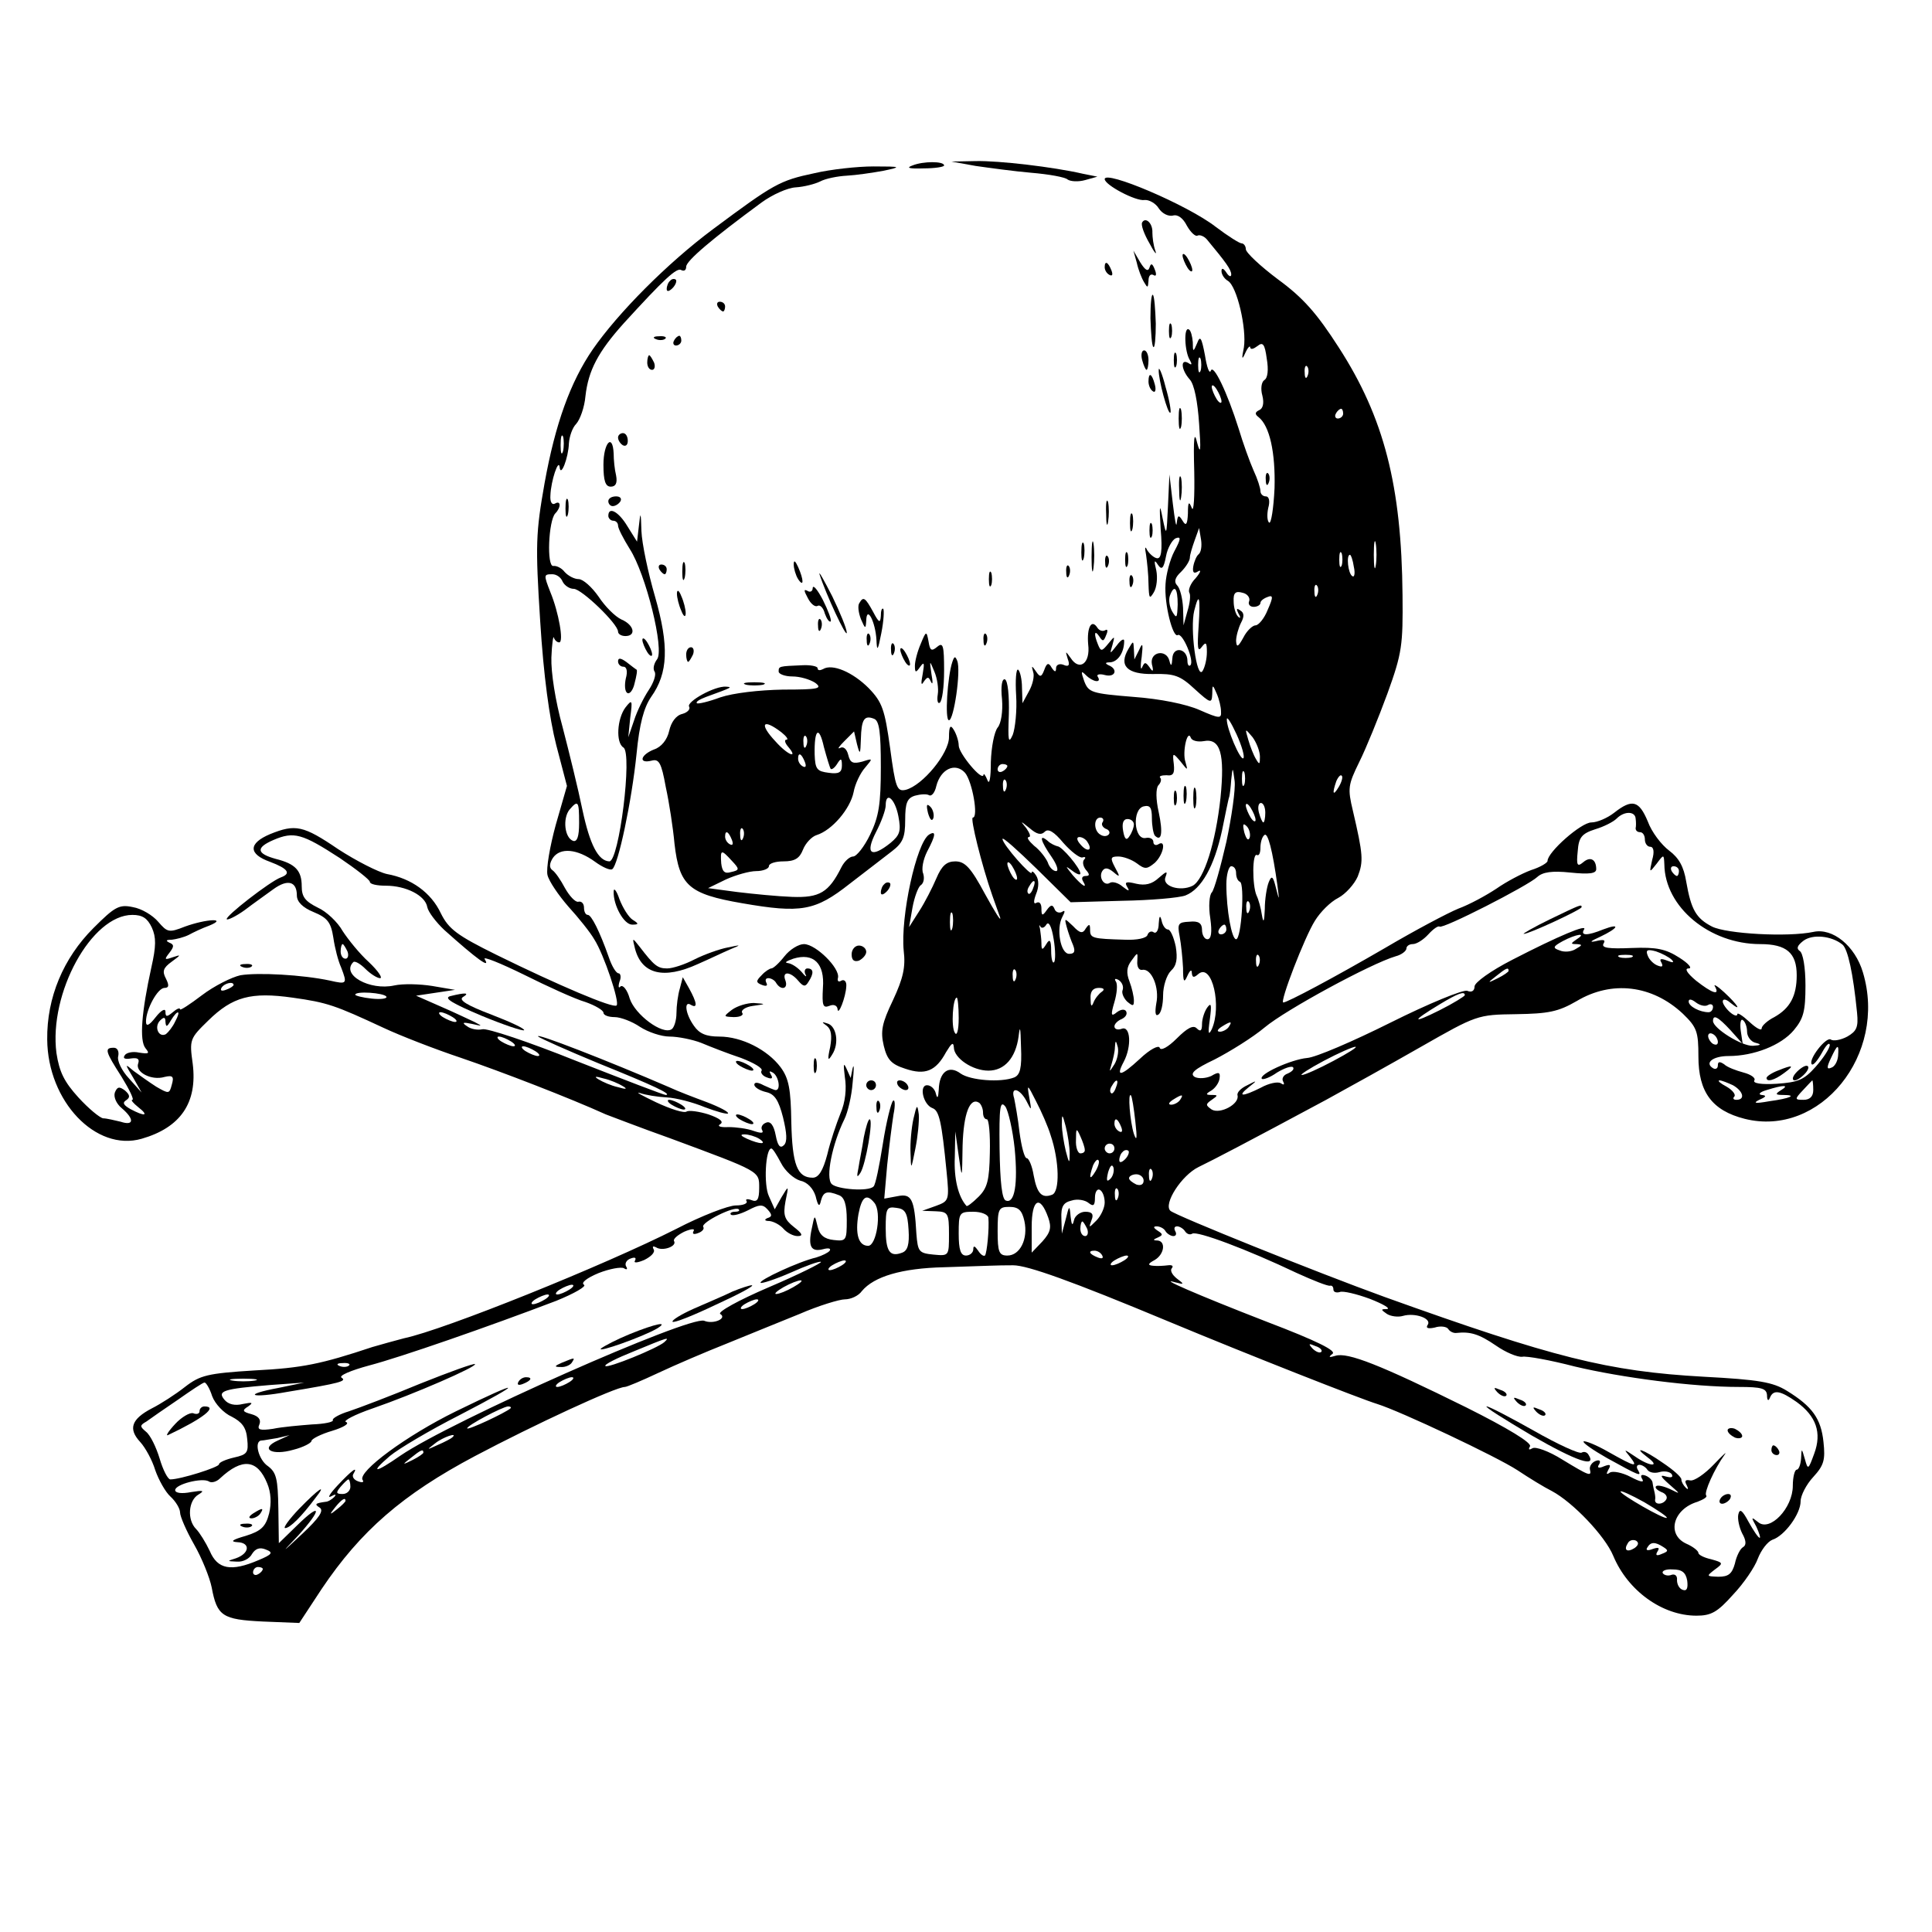 <?xml version="1.0" standalone="no"?>
<!DOCTYPE svg PUBLIC "-//W3C//DTD SVG 20010904//EN"
 "http://www.w3.org/TR/2001/REC-SVG-20010904/DTD/svg10.dtd">
<svg version="1.0" xmlns="http://www.w3.org/2000/svg"
 width="397pt" height="397pt" viewBox="0 0 397 397"
 preserveAspectRatio="xMidYMid meet">

<g transform="translate(0,397) scale(0.1,-0.1)"
fill="#000000" stroke="none">
<path d="M1875 3630 c-14 -5 -7 -7 23 -6 23 0 42 3 42 6 0 9 -43 9 -65 0z"/>
<path d="M2005 3629 c28 -4 79 -11 114 -14 36 -3 70 -9 75 -14 6 -4 22 -5 36
-1 l25 7 -30 6 c-61 14 -172 27 -220 26 l-50 -1 50 -9z"/>
<path d="M1673 3614 c-71 -15 -83 -22 -208 -115 -94 -70 -195 -172 -247 -247
-46 -67 -77 -153 -99 -275 -18 -102 -19 -126 -9 -283 7 -113 19 -200 33 -255
l22 -84 -23 -80 c-12 -44 -20 -90 -17 -103 3 -13 23 -42 43 -65 21 -23 45 -53
53 -67 20 -31 53 -130 46 -136 -6 -7 -121 42 -247 104 -81 40 -98 53 -114 85
-20 43 -61 72 -111 81 -18 4 -63 27 -100 51 -72 49 -88 52 -140 31 -45 -19
-45 -41 0 -57 37 -14 44 -24 22 -32 -22 -8 -116 -81 -111 -86 2 -2 19 6 37 19
17 13 44 32 59 43 29 21 48 16 48 -13 0 -13 12 -25 34 -34 29 -12 36 -21 41
-53 3 -21 10 -48 16 -61 13 -34 12 -35 -23 -27 -56 12 -148 17 -184 11 -18 -4
-54 -22 -79 -41 -25 -19 -45 -32 -45 -29 0 4 -7 1 -15 -6 -12 -10 -15 -10 -15
1 0 8 -9 3 -20 -11 -14 -18 -20 -20 -20 -9 0 25 24 69 38 69 9 0 10 5 3 19 -8
15 -6 22 12 35 19 14 20 15 2 9 -17 -6 -18 -5 -7 9 10 13 10 17 0 21 -8 4 -7
6 5 6 9 1 25 5 35 10 9 5 28 14 42 19 39 16 -6 14 -50 -2 -33 -13 -36 -12 -55
10 -11 13 -34 27 -52 30 -28 6 -37 1 -81 -43 -62 -62 -96 -143 -95 -229 1
-127 100 -231 194 -204 80 23 115 74 105 154 -7 50 -6 52 32 89 50 49 88 59
173 47 72 -10 88 -16 187 -62 34 -16 106 -44 160 -62 82 -28 222 -82 297 -116
11 -4 70 -27 132 -49 186 -69 183 -67 183 -102 0 -24 -4 -30 -16 -25 -8 3 -13
2 -10 -2 3 -5 -7 -9 -22 -9 -15 0 -70 -21 -122 -48 -148 -75 -478 -208 -560
-225 -19 -5 -48 -13 -65 -18 -105 -35 -144 -43 -241 -48 -98 -6 -113 -10 -144
-34 -19 -15 -50 -35 -68 -44 -42 -22 -49 -42 -24 -69 11 -12 25 -38 31 -58 7
-20 21 -45 31 -54 11 -10 20 -25 20 -33 0 -8 13 -38 29 -66 16 -28 32 -68 36
-88 11 -59 22 -66 105 -70 l75 -3 46 70 c80 119 166 194 315 273 121 64 289
142 308 142 4 0 35 13 69 29 34 16 97 43 140 60 42 17 110 45 150 61 39 17 82
30 93 30 12 0 28 7 35 17 25 30 82 47 169 49 96 3 105 4 142 4 29 0 119 -32
318 -115 168 -70 397 -160 430 -170 48 -15 245 -108 288 -136 24 -16 55 -35
71 -43 43 -23 109 -92 126 -133 30 -72 101 -123 171 -123 30 0 43 7 75 43 22
23 45 57 51 74 7 18 20 35 30 39 25 8 58 53 58 79 0 12 12 35 26 50 22 24 25
35 21 72 -5 48 -23 73 -75 105 -29 18 -58 23 -171 29 -197 11 -308 39 -656
164 -138 50 -429 167 -440 177 -15 14 23 73 58 90 31 15 100 51 262 138 44 24
132 73 195 109 114 65 116 66 195 67 67 1 87 5 125 27 72 43 155 33 218 -26
29 -28 32 -37 32 -88 0 -73 28 -111 95 -128 155 -39 294 132 243 301 -16 54
-62 92 -102 83 -52 -11 -178 -4 -208 11 -33 17 -43 35 -53 92 -5 31 -15 49
-35 64 -16 12 -36 38 -44 60 -18 43 -32 47 -69 18 -14 -11 -35 -20 -47 -20
-21 0 -90 -61 -90 -79 0 -4 -15 -13 -34 -19 -19 -7 -51 -24 -71 -38 -21 -14
-56 -33 -78 -41 -22 -9 -90 -45 -151 -81 -105 -61 -201 -112 -209 -112 -8 0
44 135 65 168 11 18 32 39 48 47 15 8 33 28 40 44 12 31 11 45 -10 135 -11 46
-10 53 13 100 14 28 40 92 58 141 30 83 32 99 31 202 -2 225 -38 365 -131 509
-45 70 -73 102 -125 140 -36 27 -66 55 -66 62 0 6 -4 12 -9 12 -4 0 -28 15
-53 34 -58 45 -228 117 -228 98 0 -12 64 -46 82 -43 9 1 23 -7 29 -17 7 -11
20 -17 29 -15 10 3 21 -5 29 -21 8 -14 18 -23 22 -20 4 2 13 -1 19 -8 39 -47
50 -62 50 -72 0 -6 -5 -4 -10 4 -6 9 -10 10 -10 3 0 -7 6 -16 13 -20 19 -11
39 -99 33 -137 -5 -24 -4 -27 3 -11 5 11 10 16 10 11 1 -5 7 -3 15 3 11 9 15
4 19 -26 4 -23 2 -40 -5 -44 -6 -4 -8 -18 -4 -32 4 -16 1 -27 -7 -30 -8 -4 -9
-8 -1 -14 23 -18 35 -73 33 -146 -2 -42 -7 -73 -11 -71 -4 3 -5 16 -2 30 4 14
2 24 -5 24 -6 0 -11 5 -11 11 0 6 -6 25 -14 42 -8 18 -22 57 -31 87 -23 73
-52 134 -57 118 -3 -7 -8 7 -12 32 -7 37 -10 41 -16 25 -8 -19 -9 -19 -9 2 -1
12 -4 24 -8 26 -11 7 -9 -46 2 -63 5 -9 4 -11 -3 -6 -17 10 -15 -14 3 -34 9
-10 16 -45 19 -91 4 -55 3 -65 -4 -39 -6 26 -8 11 -6 -59 1 -52 -1 -85 -5 -75
-6 15 -8 13 -8 -11 -1 -23 -4 -27 -11 -15 -8 13 -10 12 -12 -5 -1 -11 -4 7 -8
40 l-7 60 -3 -65 c-3 -62 -3 -63 -11 -25 -6 32 -7 28 -4 -22 4 -46 1 -62 -8
-60 -6 1 -15 9 -20 17 -4 9 -5 5 -2 -10 2 -14 5 -41 5 -60 1 -30 2 -32 11 -17
6 10 8 30 5 45 -5 20 -4 23 3 12 8 -12 12 -9 17 17 3 17 13 34 20 37 11 4 11
-1 -3 -27 -9 -17 -17 -48 -18 -67 -3 -41 15 -111 25 -105 10 6 35 -54 26 -62
-3 -3 -6 1 -6 9 0 26 -30 31 -31 5 -1 -16 -3 -17 -6 -5 -6 25 -41 19 -36 -7 4
-15 2 -17 -5 -6 -8 11 -10 11 -15 0 -3 -8 -4 2 -1 21 3 27 2 31 -5 15 l-10
-20 -1 20 c-1 19 -1 19 -11 2 -21 -35 -3 -53 51 -52 43 1 55 -3 85 -31 33 -30
35 -30 36 -10 0 20 1 20 9 1 5 -11 9 -28 9 -37 1 -15 -3 -15 -44 3 -27 12 -81
23 -136 27 -86 7 -92 9 -101 32 -7 20 -7 23 3 13 15 -15 33 -17 25 -4 -4 5 3
7 14 4 22 -6 28 12 8 20 -8 4 -7 6 3 6 16 1 29 20 29 44 0 6 -7 2 -15 -9 -15
-19 -15 -19 -9 1 5 19 5 19 -9 2 -13 -16 -15 -16 -21 -1 -9 22 -7 31 3 16 7
-11 9 -10 14 3 4 9 3 13 -2 10 -5 -3 -12 -1 -16 5 -12 19 -22 1 -19 -34 5 -39
-18 -56 -36 -28 -11 15 -11 15 -6 -2 5 -13 2 -17 -9 -12 -8 3 -15 0 -15 -7 0
-9 -3 -8 -9 1 -6 11 -10 10 -15 -4 -6 -16 -9 -16 -17 -4 -9 13 -10 13 -6 -1 3
-8 -1 -26 -9 -40 l-13 -24 -1 32 c0 17 -4 34 -8 37 -4 2 -6 -21 -4 -53 2 -31
-2 -68 -7 -81 -9 -20 -10 -12 -8 42 1 38 -2 69 -8 72 -6 2 -9 -14 -6 -41 2
-25 -2 -50 -9 -58 -7 -9 -13 -40 -14 -71 0 -33 -3 -48 -7 -37 -4 10 -8 15 -8
11 -2 -15 -51 44 -51 60 0 9 -5 24 -10 32 -7 12 -10 8 -10 -15 0 -33 -54 -99
-89 -108 -18 -4 -21 4 -32 86 -11 79 -16 94 -44 123 -33 33 -75 51 -94 39 -6
-3 -11 -3 -11 2 0 4 -15 7 -32 6 -48 -2 -48 -2 -48 -13 0 -5 13 -10 28 -10 16
0 36 -6 47 -13 16 -12 7 -14 -66 -14 -50 -1 -102 -7 -129 -16 -24 -9 -46 -14
-48 -12 -3 3 6 8 19 13 55 20 54 20 41 21 -23 2 -82 -31 -76 -41 3 -5 -3 -12
-14 -15 -13 -3 -23 -17 -27 -35 -4 -18 -16 -33 -31 -38 -28 -11 -33 -30 -5
-23 15 4 20 -4 29 -54 7 -32 15 -84 18 -117 10 -86 29 -103 139 -122 121 -21
150 -16 221 40 33 25 71 55 87 67 22 17 27 28 27 64 0 35 4 45 20 50 11 3 24
4 29 1 5 -3 12 5 15 19 9 35 39 49 59 27 15 -18 28 -92 16 -92 -6 0 18 -97 40
-160 5 -14 12 -34 16 -45 3 -11 -10 10 -31 48 -29 54 -41 67 -61 67 -18 0 -28
-9 -39 -35 -8 -19 -24 -50 -35 -67 l-21 -33 7 40 c4 22 12 43 17 46 6 4 8 14
5 24 -4 9 0 29 8 45 18 34 19 44 4 35 -26 -17 -59 -169 -52 -239 4 -33 -1 -56
-22 -101 -23 -48 -26 -64 -19 -94 7 -29 16 -38 44 -47 41 -14 63 -5 84 34 11
18 15 22 16 10 0 -22 38 -48 71 -48 33 0 56 26 62 70 3 25 4 19 5 -21 2 -44
-2 -58 -14 -63 -28 -11 -90 -6 -110 8 -24 18 -44 4 -45 -33 -1 -17 -3 -20 -6
-8 -2 9 -10 17 -18 17 -17 0 -8 -40 11 -47 14 -5 19 -28 29 -130 6 -60 5 -61
-22 -71 l-28 -10 28 -1 c25 -1 27 -4 27 -47 0 -45 0 -45 -32 -42 -30 3 -32 6
-35 43 -4 72 -10 83 -39 77 l-27 -5 6 69 c4 38 10 85 13 104 4 19 3 32 -1 28
-4 -4 -14 -44 -21 -89 -7 -44 -15 -84 -19 -87 -10 -11 -75 -6 -86 5 -13 13 1
82 26 133 7 14 15 48 17 75 3 28 3 41 0 30 l-4 -20 -9 20 c-6 13 -6 7 -3 -18
4 -24 1 -52 -9 -75 -8 -20 -21 -58 -27 -84 -9 -34 -18 -48 -30 -48 -32 0 -42
27 -44 114 -1 68 -5 90 -22 113 -27 36 -80 63 -126 63 -27 0 -41 6 -52 22 -18
25 -21 53 -6 43 14 -8 12 5 -4 34 l-13 23 -6 -23 c-4 -13 -7 -36 -7 -51 0 -15
-5 -30 -10 -33 -19 -12 -75 30 -86 63 -5 18 -14 29 -19 25 -4 -5 -5 0 -2 10 4
9 2 17 -2 17 -5 0 -14 15 -20 33 -19 54 -36 87 -43 87 -5 0 -8 7 -8 15 0 8 -5
14 -12 12 -6 -1 -18 12 -27 28 -9 17 -20 33 -26 37 -7 5 -6 14 1 25 15 22 50
19 87 -8 15 -11 31 -18 35 -15 12 7 40 139 50 237 6 62 15 95 30 117 35 49 37
105 8 206 -14 48 -27 109 -28 135 -1 39 -2 41 -5 12 l-4 -34 -20 32 c-18 30
-39 41 -39 21 0 -5 5 -10 10 -10 6 0 10 -5 10 -10 0 -6 11 -27 24 -48 33 -51
72 -208 56 -227 -6 -8 -9 -19 -5 -25 4 -6 -2 -23 -12 -38 -10 -15 -24 -43 -30
-62 l-12 -35 4 40 c5 37 4 39 -10 21 -17 -23 -20 -72 -4 -82 19 -11 -9 -235
-29 -234 -23 1 -40 35 -55 105 -9 44 -28 121 -41 171 -15 54 -24 113 -23 143
1 28 4 46 5 41 2 -6 7 -10 11 -10 10 0 -1 62 -18 103 -14 36 -14 37 4 37 9 0
18 -7 21 -15 4 -8 14 -15 23 -15 16 0 91 -72 91 -88 0 -5 7 -9 15 -9 23 0 18
23 -8 34 -13 6 -34 27 -47 47 -14 20 -32 36 -41 36 -9 0 -22 7 -29 15 -6 8
-17 13 -23 12 -14 -2 -10 93 4 108 12 12 12 28 -1 20 -6 -3 -10 4 -9 17 1 30
17 77 19 58 2 -22 18 19 19 49 1 14 7 32 15 40 8 9 17 34 19 57 6 53 26 91 79
150 83 91 109 115 118 109 6 -3 10 0 10 7 0 12 53 57 155 132 22 16 53 30 70
31 17 1 40 7 50 12 11 6 36 11 55 12 19 1 53 6 75 10 38 8 38 9 -20 9 -33 0
-88 -6 -122 -14z m794 -406 c-3 -7 -5 -2 -5 12 0 14 2 19 5 13 2 -7 2 -19 0
-25z m220 -10 c-3 -8 -6 -5 -6 6 -1 11 2 17 5 13 3 -3 4 -12 1 -19z m-177 -53
c0 -5 -5 -3 -10 5 -5 8 -10 20 -10 25 0 6 5 3 10 -5 5 -8 10 -19 10 -25z m250
-25 c0 -5 -5 -10 -11 -10 -5 0 -7 5 -4 10 3 6 8 10 11 10 2 0 4 -4 4 -10z
m-1603 -77 c-3 -10 -5 -4 -5 12 0 17 2 24 5 18 2 -7 2 -21 0 -30z m1306 -212
c-4 -3 -9 -14 -11 -25 -2 -12 1 -16 10 -10 7 4 5 -2 -5 -14 -11 -11 -16 -25
-13 -30 3 -5 1 -22 -4 -38 l-8 -29 -1 36 c-1 19 -6 40 -12 46 -7 7 -5 16 8 28
10 10 18 23 18 29 0 6 5 22 10 36 l9 25 4 -24 c2 -13 0 -26 -5 -30z m364 -23
c-2 -13 -4 -3 -4 22 0 25 2 35 4 23 2 -13 2 -33 0 -45z m-70 0 c-3 -7 -5 -2
-5 12 0 14 2 19 5 13 2 -7 2 -19 0 -25z m25 -3 c3 -13 1 -22 -3 -19 -9 5 -13
44 -5 44 2 0 6 -11 8 -25z m-75 -57 c-3 -8 -6 -5 -6 6 -1 11 2 17 5 13 3 -3 4
-12 1 -19z m-287 -20 c-1 -28 -2 -30 -11 -15 -6 10 -8 25 -5 33 9 24 16 16 16
-18z m147 7 c-3 -6 1 -12 9 -12 8 0 14 4 14 8 0 4 6 9 14 12 12 5 13 1 1 -26
-7 -18 -19 -32 -25 -32 -6 0 -18 -11 -25 -25 -11 -20 -14 -21 -15 -7 0 10 5
27 10 37 7 13 7 21 -2 26 -7 5 -8 3 -3 -7 5 -8 4 -11 -1 -6 -5 5 -9 19 -9 31
-1 18 4 22 18 18 10 -2 16 -10 14 -17z m-104 -52 c-3 -43 -2 -54 6 -43 9 12
11 10 11 -10 0 -14 -4 -31 -9 -39 -12 -18 -26 88 -17 124 10 40 13 29 9 -32z
m-653 -289 c0 -76 -4 -102 -22 -139 -12 -25 -28 -45 -35 -45 -7 0 -18 -10 -24
-22 -26 -52 -45 -63 -101 -61 -29 1 -80 6 -113 10 l-60 8 37 18 c20 9 48 17
62 17 14 0 26 5 26 10 0 6 14 10 30 10 23 0 33 6 40 24 5 13 18 27 28 30 32
10 69 54 76 88 3 17 14 40 24 51 16 19 16 19 -6 12 -19 -5 -25 -3 -29 14 -3
12 -10 18 -17 14 -6 -3 -2 3 9 14 l20 20 6 -26 c6 -23 7 -22 8 10 1 41 7 50
27 42 11 -4 14 -28 14 -99z m745 18 c-6 -6 -35 62 -34 80 0 7 9 -7 20 -31 11
-24 17 -46 14 -49z m-949 53 c10 -8 15 -15 10 -15 -5 0 -3 -7 4 -15 21 -25 -1
-17 -26 11 -35 37 -27 49 12 19z m101 -75 c2 -2 8 2 13 10 8 13 10 12 10 -3 0
-14 -6 -18 -27 -15 -24 3 -28 7 -29 38 -1 52 9 60 19 15 6 -22 12 -42 14 -45z
m882 25 c0 -16 -1 -17 -8 -5 -5 8 -12 26 -16 40 -7 24 -7 24 9 5 8 -11 15 -29
15 -40z m-932 23 c-3 -8 -6 -5 -6 6 -1 11 2 17 5 13 3 -3 4 -12 1 -19z m816 9
c35 7 44 -26 35 -116 -10 -93 -34 -168 -57 -181 -26 -13 -64 -1 -56 18 5 13 2
12 -14 -2 -14 -13 -28 -16 -46 -12 -20 5 -25 4 -19 -6 6 -10 4 -10 -9 0 -9 8
-21 11 -26 8 -12 -8 -24 11 -16 24 5 8 12 7 23 -2 14 -12 14 -10 3 10 -10 19
-9 22 7 22 10 0 27 -6 38 -14 17 -13 21 -12 37 1 18 17 24 49 7 38 -5 -3 -10
-1 -10 5 0 6 -7 10 -16 8 -24 -4 -28 59 -4 65 13 3 17 -2 17 -24 0 -16 3 -32
6 -36 14 -14 17 6 8 48 -6 27 -6 48 -1 55 6 6 7 13 4 16 -3 3 3 5 13 5 14 -2
17 4 15 23 -3 24 -2 24 14 5 15 -19 15 -19 10 -1 -7 20 4 69 11 50 2 -6 14 -9
26 -7z m-819 -43 c3 -8 2 -12 -4 -9 -6 3 -10 10 -10 16 0 14 7 11 14 -7z m416
-8 c0 -3 -4 -8 -10 -11 -5 -3 -10 -1 -10 4 0 6 5 11 10 11 6 0 10 -2 10 -4z
m450 -156 c-12 -52 -25 -99 -30 -104 -5 -5 -7 -29 -3 -53 4 -29 2 -43 -6 -43
-6 0 -11 9 -11 19 0 14 -7 19 -26 17 -23 -1 -25 -4 -20 -30 3 -16 6 -45 7 -65
0 -29 2 -32 9 -16 5 11 9 14 9 6 1 -10 4 -11 14 -2 28 22 48 -67 27 -114 -7
-14 -8 -8 -4 20 4 30 3 36 -5 25 -6 -8 -11 -24 -11 -34 0 -14 -3 -17 -11 -9
-7 7 -19 1 -41 -21 -18 -18 -33 -26 -35 -19 -2 6 -20 -3 -41 -23 -39 -36 -50
-38 -33 -6 17 32 14 75 -4 68 -8 -3 -15 -1 -15 5 0 5 7 12 15 15 8 4 12 10 9
16 -3 5 -11 4 -19 -2 -12 -10 -13 -6 -5 21 5 17 7 36 3 42 -4 6 -1 7 6 3 7 -5
10 -13 8 -20 -3 -6 2 -17 9 -24 12 -10 14 -10 14 2 0 8 -4 26 -9 39 -7 18 -6
30 4 43 13 18 13 18 12 -1 -1 -11 3 -19 10 -18 19 4 36 -36 29 -69 -3 -18 -2
-27 4 -23 6 3 10 21 10 40 0 18 7 41 16 50 12 11 14 25 10 50 -4 19 -11 35
-16 35 -5 0 -11 8 -13 18 -3 12 -5 11 -6 -6 0 -13 -5 -21 -10 -18 -5 4 -11 1
-13 -5 -2 -7 -22 -11 -46 -10 -67 2 -72 3 -72 20 0 13 -2 13 -9 3 -6 -11 -12
-10 -26 5 -18 17 -18 17 -13 -2 3 -11 9 -28 13 -37 5 -13 3 -18 -8 -18 -18 0
-27 52 -14 76 6 11 6 15 -1 10 -6 -3 -13 0 -15 6 -4 10 -8 9 -16 -2 -9 -13
-11 -12 -11 3 0 10 -4 15 -10 12 -6 -4 -7 2 -1 18 6 14 6 29 0 38 -5 8 -9 10
-9 6 0 -10 -60 58 -60 69 0 5 31 -23 70 -61 l70 -69 106 3 c58 1 117 6 130 11
33 13 59 60 75 133 7 34 13 65 15 70 1 4 3 19 4 35 3 27 3 27 7 -3 2 -17 -6
-73 -17 -125z m37 118 c-3 -7 -5 -2 -5 12 0 14 2 19 5 13 2 -7 2 -19 0 -25z
m194 -5 c-12 -20 -14 -14 -5 12 4 9 9 14 11 11 3 -2 0 -13 -6 -23z m-684 -5
c-3 -8 -6 -5 -6 6 -1 11 2 17 5 13 3 -3 4 -12 1 -19z m-221 -55 c6 -31 3 -39
-16 -55 -40 -32 -53 -23 -30 22 11 21 20 46 20 55 0 30 19 14 26 -22z m-656
-14 c0 -28 -4 -39 -12 -37 -18 6 -22 46 -8 64 18 21 20 18 20 -27z m1390 6 c0
-5 -5 -3 -10 5 -5 8 -10 20 -10 25 0 6 5 3 10 -5 5 -8 10 -19 10 -25z m20 15
c0 -11 -2 -20 -4 -20 -2 0 -6 9 -9 20 -3 11 -1 20 4 20 5 0 9 -9 9 -20z m761
-12 c1 -7 1 -16 0 -20 0 -5 4 -8 9 -8 6 0 10 -7 10 -15 0 -8 5 -15 11 -15 7 0
9 -10 4 -27 -6 -27 -6 -27 9 -8 15 20 15 20 16 -1 1 -88 93 -164 197 -164 54
0 75 -18 75 -64 0 -43 -14 -68 -46 -86 -14 -7 -26 -18 -26 -23 0 -6 -11 0 -25
13 -14 13 -25 20 -25 16 0 -5 -7 -3 -15 4 -8 7 -15 17 -15 22 0 6 7 5 15 -2
26 -21 16 -5 -12 21 -14 13 -23 18 -19 12 11 -20 -6 -14 -39 12 -19 16 -24 25
-15 25 8 0 0 10 -19 22 -28 18 -47 22 -98 20 -47 -2 -63 0 -58 9 5 8 0 9 -16
5 -14 -3 -11 0 9 9 38 18 43 29 6 15 -32 -13 -47 -13 -39 0 8 12 -52 -13 -147
-62 -45 -23 -78 -47 -78 -55 0 -9 -6 -13 -15 -9 -8 3 -79 -26 -157 -65 -78
-39 -155 -72 -172 -73 -33 -3 -101 -34 -93 -43 3 -2 17 3 31 13 15 9 29 14 33
11 3 -4 -2 -9 -11 -13 -9 -3 -13 -11 -9 -17 3 -6 1 -7 -5 -3 -6 4 -25 0 -41
-9 -38 -19 -50 -19 -25 1 18 14 18 15 -3 4 -13 -6 -22 -15 -20 -21 4 -18 -36
-39 -53 -29 -13 9 -13 11 0 20 13 9 13 10 0 10 -13 0 -13 2 -1 9 8 5 16 16 17
25 2 13 -2 14 -17 5 -11 -5 -26 -6 -34 -2 -11 7 -1 16 41 36 31 16 78 45 103
66 43 36 218 131 269 146 12 3 22 11 22 16 0 5 6 9 13 9 8 0 22 9 32 20 10 11
20 18 23 16 6 -6 182 84 201 102 11 10 30 13 68 9 39 -4 53 -2 53 7 0 20 -12
27 -27 14 -12 -10 -14 -6 -11 23 2 28 8 36 36 45 17 5 37 15 44 22 16 16 38
15 39 0z m-1095 -7 c-4 -5 0 -11 6 -14 7 -2 10 -8 6 -12 -4 -4 -11 -4 -17 0
-14 8 -14 35 0 35 5 0 8 -4 5 -9z m64 -5 c0 -6 -4 -17 -9 -24 -6 -10 -10 -7
-13 10 -3 16 0 25 9 25 7 0 13 -5 13 -11z m-183 -15 c7 7 19 0 38 -23 16 -18
33 -31 39 -30 6 2 8 0 4 -4 -4 -4 -3 -13 3 -21 9 -10 8 -13 0 -13 -7 0 -9 -4
-6 -10 11 -18 -1 -11 -21 12 -15 19 -16 20 -1 9 9 -7 17 -10 17 -6 0 11 -38
56 -47 56 -4 1 -14 5 -20 11 -19 16 -15 0 8 -33 11 -16 15 -29 9 -29 -6 0 -14
8 -17 18 -4 9 -16 25 -28 34 -11 10 -16 17 -11 18 5 0 2 8 -5 18 -13 16 -13
16 7 0 14 -12 23 -15 31 -7z m421 -12 c-3 -8 -7 -3 -11 10 -4 17 -3 21 5 13 5
-5 8 -16 6 -23z m-1041 -1 c-3 -8 -6 -5 -6 6 -1 11 2 17 5 13 3 -3 4 -12 1
-19z m-829 -41 c34 -23 62 -45 62 -49 0 -5 15 -8 33 -8 41 0 81 -20 85 -44 2
-10 18 -31 35 -47 67 -60 96 -81 83 -60 -5 7 32 -8 81 -32 48 -24 105 -50 126
-56 20 -7 37 -17 37 -22 0 -5 10 -9 23 -9 12 0 36 -9 52 -20 17 -11 44 -20 61
-20 17 0 47 -6 65 -13 19 -8 55 -22 82 -31 26 -10 45 -21 42 -26 -3 -4 2 -11
11 -14 10 -4 13 -2 8 6 -4 7 -3 8 4 4 12 -7 17 -36 6 -36 -3 0 -14 5 -25 10
-11 6 -19 7 -19 1 0 -5 11 -12 24 -15 18 -4 26 -17 35 -52 8 -33 9 -50 2 -57
-8 -8 -13 -1 -17 20 -4 21 -11 30 -20 26 -8 -3 -11 -10 -8 -15 4 -7 -2 -7 -17
-2 -13 5 -37 8 -52 8 -17 -1 -24 2 -17 6 8 5 -1 12 -24 20 -19 6 -40 9 -45 6
-5 -4 -33 5 -63 19 -29 14 -44 22 -33 19 11 -4 36 -8 55 -9 19 -1 54 -10 78
-20 24 -9 45 -15 48 -13 2 3 -17 13 -43 23 -27 10 -61 23 -78 31 -125 54 -279
114 -269 104 5 -4 61 -29 124 -55 114 -46 152 -64 138 -65 -4 0 -87 32 -184
70 -97 39 -184 68 -193 65 -9 -2 -23 0 -31 6 -12 8 -9 9 10 5 22 -5 22 -5 5 4
-11 5 -42 20 -70 32 l-50 22 40 6 40 6 -47 8 c-25 4 -60 5 -78 1 -50 -11 -110
22 -84 48 3 3 14 -3 25 -14 10 -10 24 -19 30 -19 6 0 -4 15 -23 33 -19 17 -43
47 -54 64 -10 18 -33 40 -51 48 -26 13 -33 22 -33 44 0 32 -13 46 -53 56 -40
11 -42 23 -5 39 42 18 59 13 136 -37z m806 37 c3 -8 2 -12 -4 -9 -6 3 -10 10
-10 16 0 14 7 11 14 -7z m1121 -94 c4 -31 4 -32 -3 -5 -6 25 -9 27 -15 12 -4
-10 -8 -35 -8 -55 -1 -27 -3 -30 -6 -12 -2 14 -7 32 -11 40 -9 21 -9 89 1 83
4 -2 7 4 7 15 0 10 3 22 8 26 7 7 17 -31 27 -104z m-390 89 c11 -17 -1 -21
-15 -4 -8 9 -8 15 -2 15 6 0 14 -5 17 -11z m-731 -38 c16 -17 16 -19 -2 -23
-13 -4 -18 1 -20 18 -2 29 0 29 22 5z m586 -36 c0 -5 -5 -3 -10 5 -5 8 -10 20
-10 25 0 6 5 3 10 -5 5 -8 10 -19 10 -25z m450 11 c0 -8 3 -16 8 -18 10 -4 3
-118 -8 -118 -9 0 -20 60 -20 113 0 20 5 37 10 37 6 0 10 -6 10 -14z m910 4
c0 -5 -2 -10 -4 -10 -3 0 -8 5 -11 10 -3 6 -1 10 4 10 6 0 11 -4 11 -10z
m-1327 -35 c-3 -9 -8 -14 -10 -11 -3 3 -2 9 2 15 9 16 15 13 8 -4z m444 -47
c-3 -8 -6 -5 -6 6 -1 11 2 17 5 13 3 -3 4 -12 1 -19z m-610 -35 c-3 -10 -5 -4
-5 12 0 17 2 24 5 18 2 -7 2 -21 0 -30z m-1645 1 c9 -20 9 -38 -1 -82 -20 -91
-25 -150 -12 -166 9 -11 7 -12 -13 -9 -13 3 -27 0 -30 -6 -4 -6 1 -8 13 -6 14
2 18 -1 15 -10 -7 -18 27 -36 54 -28 17 4 20 1 15 -16 -5 -19 -6 -19 -32 -4
-14 9 -35 24 -46 32 -19 16 -19 16 -1 -14 l17 -30 -26 29 c-15 16 -25 37 -22
46 2 10 -2 17 -9 17 -20 0 -18 -7 16 -60 16 -26 26 -47 22 -47 -4 0 2 -7 12
-15 23 -18 14 -20 -16 -4 -14 8 -17 13 -9 18 9 6 8 11 -2 20 -12 9 -16 8 -21
-4 -3 -9 3 -23 14 -32 27 -23 25 -37 -2 -28 -13 3 -29 7 -36 7 -7 1 -30 20
-51 43 -29 32 -39 52 -45 91 -16 123 72 284 156 284 21 0 31 -7 40 -26z m1838
6 c5 8 11 -4 15 -29 4 -23 4 -45 1 -48 -3 -4 -6 7 -6 23 0 22 -3 26 -10 14 -8
-13 -10 -13 -10 2 0 9 -2 22 -3 30 -2 7 -2 9 1 4 2 -4 8 -3 12 4z m370 -10 c0
-5 -5 -10 -11 -10 -5 0 -7 5 -4 10 3 6 8 10 11 10 2 0 4 -4 4 -10z m720 -20
c-13 -9 -13 -10 0 -10 12 -1 12 -2 -2 -10 -9 -6 -24 -7 -33 -3 -15 5 -14 8 6
19 28 15 51 18 29 4z m546 -11 c11 -9 22 -59 30 -140 3 -30 -1 -38 -20 -49
-13 -7 -29 -10 -34 -6 -10 6 -47 -42 -39 -51 3 -3 12 8 21 24 8 15 15 22 16
16 0 -7 -13 -27 -29 -45 -24 -27 -36 -32 -80 -35 -32 -2 -50 1 -46 7 3 5 -7
12 -22 16 -15 4 -34 11 -40 17 -9 6 -13 6 -13 -2 0 -7 -5 -9 -10 -6 -18 11 0
25 32 25 52 0 108 22 134 53 20 24 24 39 24 92 0 37 -5 67 -12 71 -7 5 -5 11
8 21 19 14 58 10 80 -8z m-3072 -14 c3 -8 1 -15 -4 -15 -6 0 -10 7 -10 15 0 8
2 15 4 15 2 0 6 -7 10 -15z m2721 -17 c6 -6 3 -7 -9 -2 -13 5 -17 4 -12 -4 4
-8 2 -10 -8 -6 -8 3 -17 12 -20 20 -5 12 -1 14 17 9 12 -4 27 -12 32 -17z
m-848 -10 c-3 -8 -6 -5 -6 6 -1 11 2 17 5 13 3 -3 4 -12 1 -19z m766 15 c-7
-2 -19 -2 -25 0 -7 3 -2 5 12 5 14 0 19 -2 13 -5z m-1266 -45 c-3 -8 -6 -5 -6
6 -1 11 2 17 5 13 3 -3 4 -12 1 -19z m1013 17 c0 -2 -10 -9 -22 -15 -22 -11
-22 -10 -4 4 21 17 26 19 26 11z m-2620 -29 c0 -2 -7 -7 -16 -10 -8 -3 -12 -2
-9 4 6 10 25 14 25 6z m1784 -14 c-6 -4 -14 -14 -17 -22 -4 -10 -6 -8 -6 8 -1
15 5 22 17 22 10 0 13 -3 6 -8z m-1470 -10 c2 -4 -11 -6 -30 -4 -19 2 -34 6
-34 8 0 8 59 4 64 -4z m2216 3 c0 -2 -24 -17 -52 -31 -58 -29 -58 -23 0 12 38
23 52 28 52 19z m-1040 -47 c0 -26 -4 -38 -8 -30 -8 12 -4 72 4 72 2 0 4 -19
4 -42z m1540 27 c5 3 10 1 10 -4 0 -6 -4 -11 -9 -11 -18 0 -41 12 -41 22 0 6
6 5 15 -2 8 -6 19 -9 25 -5z m-3150 -34 c-5 -11 -14 -22 -19 -26 -15 -8 -25
15 -12 28 8 8 11 7 11 -3 1 -11 3 -11 11 3 14 23 22 22 9 -2z m570 9 c8 -5 11
-10 5 -10 -5 0 -17 5 -25 10 -8 5 -10 10 -5 10 6 0 17 -5 25 -10z m2626 -27
l25 -28 -4 27 c-2 15 0 25 4 22 5 -3 9 -14 9 -24 0 -10 8 -21 18 -23 12 -3 11
-5 -6 -6 -23 -1 -82 36 -82 51 0 14 10 9 36 -19z m-1031 7 c-3 -5 -12 -10 -18
-10 -7 0 -6 4 3 10 19 12 23 12 15 0z m1005 -31 c0 -6 -4 -7 -10 -4 -5 3 -10
11 -10 16 0 6 5 7 10 4 6 -3 10 -11 10 -16z m-2480 1 c8 -5 11 -10 5 -10 -5 0
-17 5 -25 10 -8 5 -10 10 -5 10 6 0 17 -5 25 -10z m1240 -47 c-11 -17 -11 -17
-6 0 3 10 7 26 7 35 1 15 2 15 6 0 2 -10 -1 -25 -7 -35z m-1190 27 c8 -5 11
-10 5 -10 -5 0 -17 5 -25 10 -8 5 -10 10 -5 10 6 0 17 -5 25 -10z m1640 -20
c-30 -16 -59 -29 -65 -29 -5 0 15 13 45 29 30 16 60 29 65 29 6 0 -15 -13 -45
-29z m1037 10 c-1 -11 -7 -22 -14 -24 -9 -4 -10 0 -1 19 14 30 17 31 15 5z
m-2497 -62 c10 -6 7 -7 -10 -2 -14 3 -32 11 -40 16 -10 6 -7 7 10 2 14 -3 32
-11 40 -16z m1013 -3 c-3 -9 -8 -14 -10 -11 -3 3 -2 9 2 15 9 16 15 13 8 -4z
m1268 5 c21 -12 26 -30 7 -30 -6 0 -8 3 -4 7 3 4 -4 13 -16 20 -13 7 -19 12
-15 13 5 0 17 -5 28 -10z m165 -10 c0 -13 -7 -20 -20 -20 -18 0 -19 1 -1 20
10 11 19 20 19 20 1 0 2 -9 2 -20z m-1567 -93 c18 -53 19 -116 3 -122 -21 -8
-31 2 -38 40 -3 19 -10 35 -14 35 -5 0 -11 24 -15 53 -3 28 -9 60 -11 70 -8
25 11 21 25 -5 11 -22 11 -21 6 7 -5 28 -4 28 14 -8 11 -21 25 -53 30 -70z
m1501 93 c-13 -8 -12 -10 4 -10 30 0 15 -7 -29 -13 -28 -5 -34 -4 -20 3 14 6
16 9 5 10 -8 1 -4 6 10 10 35 11 48 11 30 0z m-1327 -65 c4 -34 3 -42 -3 -25
-8 25 -13 87 -6 79 2 -2 6 -26 9 -54z m92 45 c-3 -5 -12 -10 -18 -10 -7 0 -6
4 3 10 19 12 23 12 15 0z m-405 -26 c0 -8 3 -14 8 -14 4 0 7 -31 6 -69 -1 -56
-5 -72 -23 -90 -13 -13 -24 -21 -25 -19 -17 19 -26 56 -24 100 l1 53 7 -50 c7
-50 7 -49 8 21 2 66 15 100 34 88 4 -3 8 -12 8 -20z m65 -74 c7 -73 0 -114
-18 -107 -8 2 -12 38 -13 107 -1 85 1 100 12 86 6 -9 15 -48 19 -86z m113 -10
c0 -22 -1 -22 -8 5 -4 17 -8 41 -8 55 0 22 1 22 8 -5 4 -16 8 -41 8 -55z m106
54 c3 -8 2 -12 -4 -9 -6 3 -10 10 -10 16 0 14 7 11 14 -7z m-75 -46 c1 -5 -3
-8 -9 -8 -5 0 -10 12 -9 28 0 24 1 25 9 7 5 -11 9 -23 9 -27z m-669 22 c18
-12 2 -12 -25 0 -13 6 -15 9 -5 9 8 0 22 -4 30 -9z m730 -20 c0 -5 -4 -10 -10
-10 -5 0 -10 5 -10 10 0 6 5 10 10 10 6 0 10 -4 10 -10z m-685 -30 c8 -16 26
-32 39 -36 15 -3 27 -16 32 -32 5 -21 8 -23 11 -9 5 18 12 21 37 11 11 -4 16
-19 16 -51 0 -42 -1 -44 -27 -41 -19 2 -29 10 -33 28 -6 25 -6 25 -12 -5 -8
-37 -1 -48 23 -42 11 3 17 2 14 -3 -3 -4 -15 -10 -28 -14 -35 -8 -119 -47
-114 -52 2 -2 30 7 62 21 31 14 59 24 62 22 2 -2 -46 -26 -107 -52 -63 -27
-106 -51 -100 -55 15 -9 -14 -22 -33 -14 -30 11 -520 -206 -624 -277 -53 -37
-64 -37 -22 -1 18 15 82 53 143 84 137 71 132 76 -7 8 -102 -50 -202 -124
-192 -141 4 -5 -1 -6 -9 -3 -9 3 -13 10 -10 15 11 18 -3 8 -32 -23 -16 -17
-22 -27 -14 -23 9 5 12 5 7 -1 -5 -5 -13 -10 -18 -10 -22 -3 -23 -5 -12 -12 9
-6 -1 -21 -35 -53 -45 -42 -45 -42 -9 -4 49 54 48 70 -2 21 l-38 -37 -1 71
c-1 61 -4 74 -21 87 -20 13 -30 53 -13 53 4 0 18 3 32 5 l25 6 -24 -11 c-38
-17 -13 -32 32 -19 20 5 37 14 37 18 0 4 19 14 43 21 23 7 36 15 28 18 -7 2
17 15 55 28 84 29 215 86 210 91 -2 2 -52 -16 -112 -40 -60 -25 -126 -50 -147
-57 -20 -6 -35 -15 -33 -18 2 -4 -17 -8 -43 -9 -25 -2 -61 -5 -80 -9 -27 -4
-33 -2 -28 9 4 10 -2 17 -16 21 -19 5 -20 8 -7 16 11 8 9 9 -11 5 -16 -4 -30
-1 -38 9 -15 18 -2 22 94 30 l70 5 -53 -11 c-75 -14 -58 -22 19 -8 109 18 122
22 111 29 -7 4 19 15 56 25 65 17 246 80 385 133 37 15 63 30 57 33 -7 4 6 14
30 24 23 9 46 13 52 10 6 -4 8 -2 5 3 -4 6 0 14 9 17 8 3 12 2 9 -4 -4 -6 5
-5 19 1 14 7 23 16 19 22 -3 6 -1 7 5 4 13 -9 44 2 37 13 -2 4 7 12 21 19 14
6 23 7 19 1 -3 -6 1 -7 9 -4 9 3 14 9 11 13 -5 9 65 44 73 36 3 -3 -1 -5 -8
-5 -7 0 -11 -3 -8 -6 4 -3 19 1 35 9 23 12 30 13 40 2 10 -11 10 -15 0 -18 -7
-3 -6 -6 4 -6 9 -1 22 -8 29 -16 7 -8 20 -15 29 -15 12 0 10 5 -8 19 -19 15
-22 24 -17 52 7 34 7 34 -8 9 l-14 -25 -12 27 c-11 23 -7 98 5 98 3 0 11 -13
20 -30z m707 8 c-7 -7 -12 -8 -12 -2 0 6 3 14 7 17 3 4 9 5 12 2 2 -3 -1 -11
-7 -17z m-61 -25 c-12 -20 -14 -14 -5 12 4 9 9 14 11 11 3 -2 0 -13 -6 -23z
m31 -15 c-8 -8 -9 -4 -5 13 4 13 8 18 11 10 2 -7 -1 -18 -6 -23z m85 0 c-3 -8
-6 -5 -6 6 -1 11 2 17 5 13 3 -3 4 -12 1 -19z m-17 -4 c0 -8 -6 -11 -15 -8 -8
4 -15 9 -15 13 0 4 7 8 15 8 8 0 15 -6 15 -13z m-80 -45 c0 -11 -8 -28 -17
-37 -16 -16 -16 -16 -10 1 5 12 1 17 -13 17 -10 0 -21 -8 -23 -17 -3 -13 -5
-11 -7 7 -2 24 -3 24 -10 -5 l-8 -30 -1 31 c-1 25 4 33 21 37 12 4 28 1 35 -5
10 -8 13 -5 13 11 0 12 5 19 10 16 6 -3 10 -15 10 -26z m27 9 c-3 -8 -6 -5 -6
6 -1 11 2 17 5 13 3 -3 4 -12 1 -19z m-500 -10 c15 -19 4 -88 -13 -88 -20 0
-27 24 -20 65 7 37 17 43 33 23z m357 -30 c7 -20 5 -30 -12 -49 l-22 -23 0 53
c0 57 17 67 34 19z m-287 -25 c2 -30 -2 -43 -13 -47 -26 -10 -34 3 -34 50 0
41 2 45 22 42 18 -2 23 -10 25 -45z m238 18 c8 -37 -9 -71 -35 -71 -17 0 -20
7 -20 50 0 46 2 50 24 50 19 0 26 -7 31 -29z m-74 7 c2 -23 -3 -73 -7 -78 -3
-2 -9 2 -14 10 -7 10 -10 11 -10 3 0 -7 -7 -13 -15 -13 -11 0 -15 12 -15 45 0
43 1 45 30 45 17 0 30 -6 31 -12z m203 -23 c3 -8 1 -15 -4 -15 -6 0 -10 7 -10
15 0 8 2 15 4 15 2 0 6 -7 10 -15z m161 -5 c3 -5 11 -10 16 -10 6 0 7 5 4 10
-3 6 -2 10 4 10 5 0 13 -5 16 -10 4 -6 10 -8 15 -5 10 6 112 -32 215 -81 33
-15 63 -27 68 -26 4 1 7 -2 7 -8 0 -5 6 -7 13 -5 6 3 35 -4 62 -14 28 -11 43
-20 35 -21 -13 0 -13 -1 0 -10 8 -5 23 -7 33 -4 24 7 59 -5 51 -18 -5 -7 0 -9
14 -6 12 4 25 2 28 -3 3 -5 11 -9 17 -8 28 3 46 -2 81 -26 20 -14 44 -24 54
-23 9 2 58 -7 108 -20 97 -23 242 -42 337 -42 47 0 57 -3 58 -17 0 -11 3 -13
6 -5 7 17 21 15 55 -9 40 -29 52 -63 36 -106 -12 -33 -13 -34 -19 -12 -7 24
-7 24 -8 2 -1 -13 -5 -23 -9 -23 -4 0 -8 -15 -8 -33 0 -46 -47 -95 -71 -75
-15 12 -15 11 -4 -9 6 -13 9 -23 7 -23 -3 0 -13 15 -23 33 -13 24 -18 28 -21
15 -2 -9 2 -27 8 -39 8 -14 9 -24 2 -28 -6 -3 -14 -19 -17 -34 -6 -21 -13 -27
-34 -27 -25 1 -25 1 -7 15 18 13 17 14 -8 21 -14 3 -26 9 -26 13 0 4 -11 13
-25 19 -41 19 -27 71 23 86 13 5 21 10 18 13 -5 6 17 55 38 84 6 8 -4 -1 -22
-20 -19 -20 -41 -35 -49 -33 -10 2 -12 -1 -7 -10 4 -8 3 -10 -2 -5 -5 5 -9 12
-9 17 0 5 -17 20 -38 34 -40 28 -64 36 -31 11 27 -20 4 -19 -26 2 -24 16 -24
16 -11 0 18 -23 12 -22 -43 9 -26 15 -49 24 -52 22 -2 -3 20 -18 48 -34 67
-37 72 -39 64 -25 -4 6 -3 11 3 11 5 0 13 -5 16 -10 4 -6 15 -8 25 -5 10 3 21
1 25 -4 4 -7 -1 -8 -12 -5 -13 4 -11 0 7 -16 24 -21 24 -21 2 -10 -13 6 -26 9
-29 6 -3 -3 2 -8 11 -12 9 -3 13 -10 10 -15 -6 -11 -24 -12 -23 -1 1 4 0 10
-1 15 -1 4 -3 12 -4 19 0 6 -7 13 -15 16 -9 3 -11 0 -6 -8 4 -7 -5 -5 -24 5
-17 9 -37 13 -43 9 -7 -5 -8 -3 -3 6 6 10 4 12 -9 7 -11 -5 -15 -3 -10 4 4 7
1 10 -7 7 -8 -3 -13 -11 -12 -17 4 -16 -1 -14 -57 20 -27 17 -55 27 -61 23 -7
-4 -9 -3 -5 4 4 7 -45 37 -131 80 -176 87 -244 114 -269 106 -13 -4 -15 -3 -6
4 9 6 -30 26 -135 66 -147 57 -226 92 -188 81 19 -5 19 -4 3 8 -10 8 -14 17
-10 21 4 5 0 7 -8 6 -8 -1 -22 -2 -30 -1 -12 1 -12 4 3 12 20 12 23 39 5 40
-9 0 -9 2 1 6 11 5 11 7 0 14 -9 6 -10 9 -2 9 6 0 15 -4 18 -10z m-130 -50 c3
-6 -1 -7 -9 -4 -18 7 -21 14 -7 14 6 0 13 -4 16 -10z m45 -10 c-8 -5 -19 -10
-25 -10 -5 0 -3 5 5 10 8 5 20 10 25 10 6 0 3 -5 -5 -10z m-580 -10 c-8 -5
-19 -10 -25 -10 -5 0 -3 5 5 10 8 5 20 10 25 10 6 0 3 -5 -5 -10z m-100 -45
c-14 -8 -29 -14 -35 -14 -5 0 1 6 15 14 14 8 30 14 35 14 6 0 -1 -6 -15 -14z
m-460 -5 c-8 -5 -19 -10 -25 -10 -5 0 -3 5 5 10 8 5 20 10 25 10 6 0 3 -5 -5
-10z m-50 -20 c-8 -5 -19 -10 -25 -10 -5 0 -3 5 5 10 8 5 20 10 25 10 6 0 3
-5 -5 -10z m430 -10 c-8 -5 -19 -10 -25 -10 -5 0 -3 5 5 10 8 5 20 10 25 10 6
0 3 -5 -5 -10z m-185 -78 c-15 -13 -116 -54 -121 -49 -3 3 23 16 58 30 70 29
76 31 63 19z m1350 -20 c-3 -3 -11 0 -18 7 -9 10 -8 11 6 5 10 -3 15 -9 12
-12z m-1998 -28 c-3 -3 -12 -4 -19 -1 -8 3 -5 6 6 6 11 1 17 -2 13 -5z m-194
-31 c-13 -2 -33 -2 -45 0 -13 2 -3 4 22 4 25 0 35 -2 23 -4z m647 -3 c-8 -5
-19 -10 -25 -10 -5 0 -3 5 5 10 8 5 20 10 25 10 6 0 3 -5 -5 -10z m-734 -29
c6 -16 24 -35 40 -42 21 -11 30 -22 32 -46 3 -28 0 -32 -27 -38 -17 -4 -31
-10 -31 -14 0 -6 -79 -31 -100 -31 -5 0 -15 19 -22 43 -7 23 -19 48 -28 55
-13 11 -13 13 1 21 8 6 37 26 65 45 27 19 51 35 54 35 3 1 11 -12 16 -28z
m613 -25 c-10 -9 -89 -46 -89 -41 0 6 72 44 84 45 5 0 7 -2 5 -4z m-120 -60
c-2 -2 -15 -9 -29 -15 -24 -11 -24 -11 -6 3 16 13 49 24 35 12z m-59 -31 c0
-2 -10 -9 -22 -15 -22 -11 -22 -10 -4 4 21 17 26 19 26 11z m-321 -63 c8 -19
9 -41 4 -62 -7 -27 -16 -36 -48 -46 -28 -8 -33 -12 -17 -13 27 -1 25 -23 -3
-33 -19 -6 -19 -6 2 -7 12 -1 26 6 31 16 7 11 16 14 28 9 16 -6 14 -10 -15
-22 -56 -24 -84 -19 -100 19 -8 17 -21 38 -28 45 -19 19 -16 59 5 71 13 8 10
9 -15 5 -20 -4 -33 -2 -33 4 0 12 55 26 69 18 5 -4 16 -1 23 6 46 43 77 39 97
-10z m171 -7 c0 -8 -7 -15 -16 -15 -14 0 -14 3 -4 15 7 8 14 15 16 15 2 0 4
-7 4 -15z m2705 -64 c-5 -4 -95 48 -95 54 0 3 22 -7 49 -22 27 -16 48 -30 46
-32z m-2715 35 c0 -2 -8 -10 -17 -17 -16 -13 -17 -12 -4 4 13 16 21 21 21 13z
m2649 -97 c-16 -10 -23 -4 -14 10 3 6 11 8 17 5 6 -4 5 -9 -3 -15z m59 2 c11
-7 10 -9 -3 -14 -11 -5 -14 -3 -9 5 5 8 2 9 -10 5 -10 -4 -15 -3 -11 3 7 12
16 12 33 1z m-2878 -45 c0 -3 -4 -8 -10 -11 -5 -3 -10 -1 -10 4 0 6 5 11 10
11 6 0 10 -2 10 -4z m2927 -24 c2 -16 -1 -22 -9 -19 -7 2 -12 11 -12 20 1 9
-4 13 -11 11 -7 -3 -15 -1 -18 3 -3 5 6 9 20 8 19 0 27 -6 30 -23z"/>
<path d="M2432 2335 c0 -16 2 -22 5 -12 2 9 2 23 0 30 -3 6 -5 -1 -5 -18z"/>
<path d="M2452 2330 c0 -19 2 -27 5 -17 2 9 2 25 0 35 -3 9 -5 1 -5 -18z"/>
<path d="M2412 2330 c0 -14 2 -19 5 -12 2 6 2 18 0 25 -3 6 -5 1 -5 -13z"/>
<path d="M3185 2081 c-33 -16 -57 -30 -54 -30 9 -1 119 50 119 55 0 6 -1 6
-65 -25z"/>
<path d="M925 1923 c-14 -4 5 -15 64 -40 46 -19 85 -32 88 -30 2 3 -28 17 -67
32 -50 19 -68 30 -59 36 15 9 6 10 -26 2z"/>
<path d="M1520 1780 c8 -5 20 -10 25 -10 6 0 3 5 -5 10 -8 5 -19 10 -25 10 -5
0 -3 -5 5 -10z"/>
<path d="M1380 1700 c8 -5 20 -10 25 -10 6 0 3 5 -5 10 -8 5 -19 10 -25 10 -5
0 -3 -5 5 -10z"/>
<path d="M1520 1670 c8 -5 20 -10 25 -10 6 0 3 5 -5 10 -8 5 -19 10 -25 10 -5
0 -3 -5 5 -10z"/>
<path d="M3653 1770 c-13 -5 -23 -12 -23 -15 0 -9 16 -5 36 10 22 16 19 18
-13 5z"/>
<path d="M3690 1765 c-7 -8 -8 -15 -2 -15 5 0 15 7 22 15 7 8 8 15 2 15 -5 0
-15 -7 -22 -15z"/>
<path d="M1505 1316 c-16 -8 -52 -23 -79 -35 -27 -12 -46 -24 -44 -27 3 -3 43
13 89 35 46 21 80 39 74 40 -5 0 -23 -6 -40 -13z"/>
<path d="M1295 1229 c-27 -11 -54 -25 -60 -30 -10 -10 86 24 115 41 26 16 -3
10 -55 -11z"/>
<path d="M1155 1170 c-16 -7 -17 -9 -3 -9 9 -1 20 4 23 9 7 11 7 11 -20 0z"/>
<path d="M1065 1130 c-3 -6 1 -7 9 -4 18 7 21 14 7 14 -6 0 -13 -4 -16 -10z"/>
<path d="M615 870 c-21 -22 -34 -40 -29 -40 10 0 34 24 63 63 23 29 7 19 -34
-23z"/>
<path d="M3077 1109 c7 -7 15 -10 18 -7 3 3 -2 9 -12 12 -14 6 -15 5 -6 -5z"/>
<path d="M3117 1089 c7 -7 15 -10 18 -7 3 3 -2 9 -12 12 -14 6 -15 5 -6 -5z"/>
<path d="M3148 1020 c92 -53 134 -67 116 -39 -3 5 -9 7 -14 4 -5 -3 -49 17
-98 45 -48 27 -92 50 -97 50 -6 0 37 -27 93 -60z"/>
<path d="M3157 1069 c7 -7 15 -10 18 -7 3 3 -2 9 -12 12 -14 6 -15 5 -6 -5z"/>
<path d="M3550 1031 c0 -5 7 -11 15 -15 8 -3 15 -1 15 3 0 5 -7 11 -15 15 -8
3 -15 1 -15 -3z"/>
<path d="M3640 990 c0 -5 5 -10 11 -10 5 0 7 5 4 10 -3 6 -8 10 -11 10 -2 0
-4 -4 -4 -10z"/>
<path d="M3535 890 c-3 -5 -2 -10 4 -10 5 0 13 5 16 10 3 6 2 10 -4 10 -5 0
-13 -4 -16 -10z"/>
<path d="M410 1070 c0 -5 -6 -7 -13 -4 -7 2 -24 -8 -37 -22 -14 -15 -20 -25
-15 -23 72 34 104 59 75 59 -5 0 -10 -4 -10 -10z"/>
<path d="M520 860 c-9 -6 -10 -10 -3 -10 6 0 15 5 18 10 8 12 4 12 -15 0z"/>
<path d="M498 833 c7 -3 16 -2 19 1 4 3 -2 6 -13 5 -11 0 -14 -3 -6 -6z"/>
<path d="M2347 3513 c-3 -5 4 -24 15 -43 10 -19 16 -26 12 -15 -4 11 -6 28 -6
37 1 19 -14 33 -21 21z"/>
<path d="M2336 3430 c3 -14 10 -32 15 -40 7 -12 8 -12 9 3 0 10 4 15 10 12 6
-4 7 1 3 11 -5 13 -8 14 -11 4 -3 -9 -9 -5 -19 11 l-14 24 7 -25z"/>
<path d="M2430 3445 c0 -5 5 -17 10 -25 5 -8 10 -10 10 -5 0 6 -5 17 -10 25
-5 8 -10 11 -10 5z"/>
<path d="M2270 3421 c0 -6 4 -13 10 -16 6 -3 7 1 4 9 -7 18 -14 21 -14 7z"/>
<path d="M1377 3393 c-4 -3 -7 -11 -7 -17 0 -6 5 -5 12 2 6 6 9 14 7 17 -3 3
-9 2 -12 -2z"/>
<path d="M2364 3316 c1 -30 3 -57 6 -59 3 -3 5 19 5 48 -1 30 -3 57 -6 59 -3
3 -5 -19 -5 -48z"/>
<path d="M1475 3340 c3 -5 8 -10 11 -10 2 0 4 5 4 10 0 6 -5 10 -11 10 -5 0
-7 -4 -4 -10z"/>
<path d="M2402 3290 c0 -14 2 -19 5 -12 2 6 2 18 0 25 -3 6 -5 1 -5 -13z"/>
<path d="M1348 3273 c7 -3 16 -2 19 1 4 3 -2 6 -13 5 -11 0 -14 -3 -6 -6z"/>
<path d="M1385 3270 c-3 -5 -1 -10 4 -10 6 0 11 5 11 10 0 6 -2 10 -4 10 -3 0
-8 -4 -11 -10z"/>
<path d="M2347 3230 c3 -11 7 -20 9 -20 2 0 4 9 4 20 0 11 -4 20 -9 20 -5 0
-7 -9 -4 -20z"/>
<path d="M2412 3230 c0 -14 2 -19 5 -12 2 6 2 18 0 25 -3 6 -5 1 -5 -13z"/>
<path d="M1330 3225 c0 -8 4 -15 10 -15 5 0 7 7 4 15 -4 8 -8 15 -10 15 -2 0
-4 -7 -4 -15z"/>
<path d="M2381 3210 c-1 -19 19 -93 24 -88 2 2 -2 26 -10 53 -7 28 -14 43 -14
35z"/>
<path d="M2360 3186 c0 -8 4 -17 9 -20 5 -4 7 3 4 14 -6 23 -13 26 -13 6z"/>
<path d="M2422 3110 c0 -19 2 -27 5 -17 2 9 2 25 0 35 -3 9 -5 1 -5 -18z"/>
<path d="M1270 3071 c0 -6 5 -13 10 -16 6 -3 10 1 10 9 0 9 -4 16 -10 16 -5 0
-10 -4 -10 -9z"/>
<path d="M1240 3015 c0 -33 4 -45 15 -45 10 0 14 7 11 23 -3 12 -5 32 -5 45
-2 43 -21 22 -21 -23z"/>
<path d="M2423 2965 c0 -22 2 -30 4 -17 2 12 2 30 0 40 -3 9 -5 -1 -4 -23z"/>
<path d="M2601 2984 c0 -11 3 -14 6 -6 3 7 2 16 -1 19 -3 4 -6 -2 -5 -13z"/>
<path d="M1162 2925 c0 -16 2 -22 5 -12 2 9 2 23 0 30 -3 6 -5 -1 -5 -18z"/>
<path d="M1250 2940 c0 -5 4 -10 9 -10 6 0 13 5 16 10 3 6 -1 10 -9 10 -9 0
-16 -4 -16 -10z"/>
<path d="M2273 2915 c0 -22 2 -30 4 -17 2 12 2 30 0 40 -3 9 -5 -1 -4 -23z"/>
<path d="M2322 2895 c0 -16 2 -22 5 -12 2 9 2 23 0 30 -3 6 -5 -1 -5 -18z"/>
<path d="M2362 2880 c0 -14 2 -19 5 -12 2 6 2 18 0 25 -3 6 -5 1 -5 -13z"/>
<path d="M2243 2825 c0 -27 2 -38 4 -22 2 15 2 37 0 50 -2 12 -4 0 -4 -28z"/>
<path d="M2222 2835 c0 -16 2 -22 5 -12 2 9 2 23 0 30 -3 6 -5 -1 -5 -18z"/>
<path d="M2312 2820 c0 -14 2 -19 5 -12 2 6 2 18 0 25 -3 6 -5 1 -5 -13z"/>
<path d="M2271 2814 c0 -11 3 -14 6 -6 3 7 2 16 -1 19 -3 4 -6 -2 -5 -13z"/>
<path d="M1402 2795 c0 -16 2 -22 5 -12 2 9 2 23 0 30 -3 6 -5 -1 -5 -18z"/>
<path d="M1631 2810 c0 -8 4 -22 9 -30 12 -18 12 -2 0 25 -6 13 -9 15 -9 5z"/>
<path d="M1355 2800 c3 -5 8 -10 11 -10 2 0 4 5 4 10 0 6 -5 10 -11 10 -5 0
-7 -4 -4 -10z"/>
<path d="M2191 2794 c0 -11 3 -14 6 -6 3 7 2 16 -1 19 -3 4 -6 -2 -5 -13z"/>
<path d="M1684 2790 c13 -41 56 -133 56 -120 0 8 -14 42 -30 75 -17 33 -28 53
-26 45z"/>
<path d="M2032 2780 c0 -14 2 -19 5 -12 2 6 2 18 0 25 -3 6 -5 1 -5 -13z"/>
<path d="M2321 2774 c0 -11 3 -14 6 -6 3 7 2 16 -1 19 -3 4 -6 -2 -5 -13z"/>
<path d="M1670 2762 c0 -7 -5 -10 -11 -6 -8 4 -7 0 1 -15 6 -12 15 -19 20 -16
5 3 12 -4 15 -16 4 -11 9 -18 12 -16 2 3 -5 22 -16 44 -11 21 -20 32 -21 25z"/>
<path d="M1391 2750 c0 -8 4 -24 9 -35 5 -13 9 -14 9 -5 0 8 -4 24 -9 35 -5
13 -9 14 -9 5z"/>
<path d="M1766 2731 c-4 -5 -2 -20 3 -33 9 -21 10 -21 11 -3 1 32 19 -3 21
-40 1 -25 3 -22 10 14 5 25 6 47 4 50 -3 2 -5 -4 -5 -15 -1 -15 -4 -14 -16 9
-16 29 -20 32 -28 18z"/>
<path d="M1681 2684 c0 -11 3 -14 6 -6 3 7 2 16 -1 19 -3 4 -6 -2 -5 -13z"/>
<path d="M1781 2654 c0 -11 3 -14 6 -6 3 7 2 16 -1 19 -3 4 -6 -2 -5 -13z"/>
<path d="M1892 2647 c-7 -16 -12 -36 -12 -45 0 -15 2 -15 11 -2 8 11 9 8 5
-15 -4 -20 -3 -25 2 -16 8 11 10 11 15 0 4 -8 4 0 1 16 -4 29 -4 29 6 5 6 -14
9 -35 7 -47 -2 -12 0 -20 4 -17 5 3 9 32 9 66 0 51 -2 59 -14 49 -12 -10 -15
-8 -18 11 -4 22 -5 22 -16 -5z"/>
<path d="M2021 2654 c0 -11 3 -14 6 -6 3 7 2 16 -1 19 -3 4 -6 -2 -5 -13z"/>
<path d="M1320 2655 c0 -5 5 -17 10 -25 5 -8 10 -10 10 -5 0 6 -5 17 -10 25
-5 8 -10 11 -10 5z"/>
<path d="M1831 2634 c0 -11 3 -14 6 -6 3 7 2 16 -1 19 -3 4 -6 -2 -5 -13z"/>
<path d="M1410 2625 c0 -8 2 -15 4 -15 2 0 6 7 10 15 3 8 1 15 -4 15 -6 0 -10
-7 -10 -15z"/>
<path d="M1850 2635 c0 -5 5 -17 10 -25 5 -8 10 -10 10 -5 0 6 -5 17 -10 25
-5 8 -10 11 -10 5z"/>
<path d="M1270 2611 c0 -6 5 -11 11 -11 7 0 9 -10 5 -24 -3 -14 -2 -27 3 -30
5 -3 12 6 15 20 4 15 6 27 4 28 -2 1 -11 8 -20 15 -12 9 -18 10 -18 2z"/>
<path d="M1957 2610 c-10 -29 -16 -120 -7 -120 10 0 25 102 17 122 -4 10 -6
10 -10 -2z"/>
<path d="M1533 2563 c9 -2 25 -2 35 0 9 3 1 5 -18 5 -19 0 -27 -2 -17 -5z"/>
<path d="M1907 2299 c4 -13 8 -18 11 -10 2 7 -1 18 -6 23 -8 8 -9 4 -5 -13z"/>
<path d="M1817 2153 c-4 -3 -7 -11 -7 -17 0 -6 5 -5 12 2 6 6 9 14 7 17 -3 3
-9 2 -12 -2z"/>
<path d="M1261 2138 c-1 -28 21 -68 38 -68 14 0 14 2 1 10 -8 5 -20 24 -27 42
-6 18 -12 25 -12 16z"/>
<path d="M1305 2020 c14 -52 59 -63 129 -31 23 10 52 24 66 30 24 10 24 10 -5
4 -16 -3 -47 -14 -67 -24 -21 -11 -46 -19 -57 -19 -20 0 -27 6 -57 45 -15 19
-15 19 -9 -5z"/>
<path d="M1612 2005 c-11 -14 -23 -25 -27 -25 -3 0 -13 -6 -20 -14 -12 -12
-12 -15 1 -20 8 -3 12 -2 9 4 -3 6 -2 10 4 10 5 0 13 -4 16 -10 10 -16 25 -12
19 5 -8 20 10 19 26 0 11 -13 15 -13 21 -3 12 18 11 28 -2 28 -5 0 -7 -6 -4
-12 4 -7 0 -5 -8 5 -8 9 -20 17 -28 18 -8 1 -3 4 11 9 42 13 65 -10 61 -60 -2
-36 0 -42 13 -37 9 4 16 1 17 -6 1 -17 17 24 18 46 1 10 -4 15 -10 12 -6 -4
-9 -1 -7 6 4 20 -46 69 -70 69 -11 0 -29 -11 -40 -25z"/>
<path d="M1750 2009 c0 -12 5 -16 15 -13 8 4 15 12 15 18 0 7 -7 13 -15 13 -8
0 -15 -8 -15 -18z"/>
<path d="M498 1983 c7 -3 16 -2 19 1 4 3 -2 6 -13 5 -11 0 -14 -3 -6 -6z"/>
<path d="M1504 1895 c-18 -14 -18 -14 4 -15 13 0 21 4 17 9 -3 5 7 12 22 14
28 4 28 4 2 6 -14 0 -34 -6 -45 -14z"/>
<path d="M1699 1862 c9 -7 11 -20 7 -43 -6 -27 -5 -31 4 -16 15 23 9 59 -10
64 -12 4 -12 3 -1 -5z"/>
<path d="M1672 1780 c0 -14 2 -19 5 -12 2 6 2 18 0 25 -3 6 -5 1 -5 -13z"/>
<path d="M1780 1740 c0 -5 5 -10 10 -10 6 0 10 5 10 10 0 6 -4 10 -10 10 -5 0
-10 -4 -10 -10z"/>
<path d="M1845 1740 c3 -5 11 -10 16 -10 6 0 7 5 4 10 -3 6 -11 10 -16 10 -6
0 -7 -4 -4 -10z"/>
<path d="M1801 1694 c0 -11 3 -14 6 -6 3 7 2 16 -1 19 -3 4 -6 -2 -5 -13z"/>
<path d="M1877 1671 c-4 -18 -7 -50 -6 -70 1 -36 1 -36 10 9 5 25 8 56 7 70
-3 22 -4 21 -11 -9z"/>
<path d="M1775 1633 c-3 -21 -9 -49 -11 -63 -4 -19 -3 -21 4 -10 11 17 27 110
19 110 -3 0 -8 -17 -12 -37z"/>
</g>
</svg>
